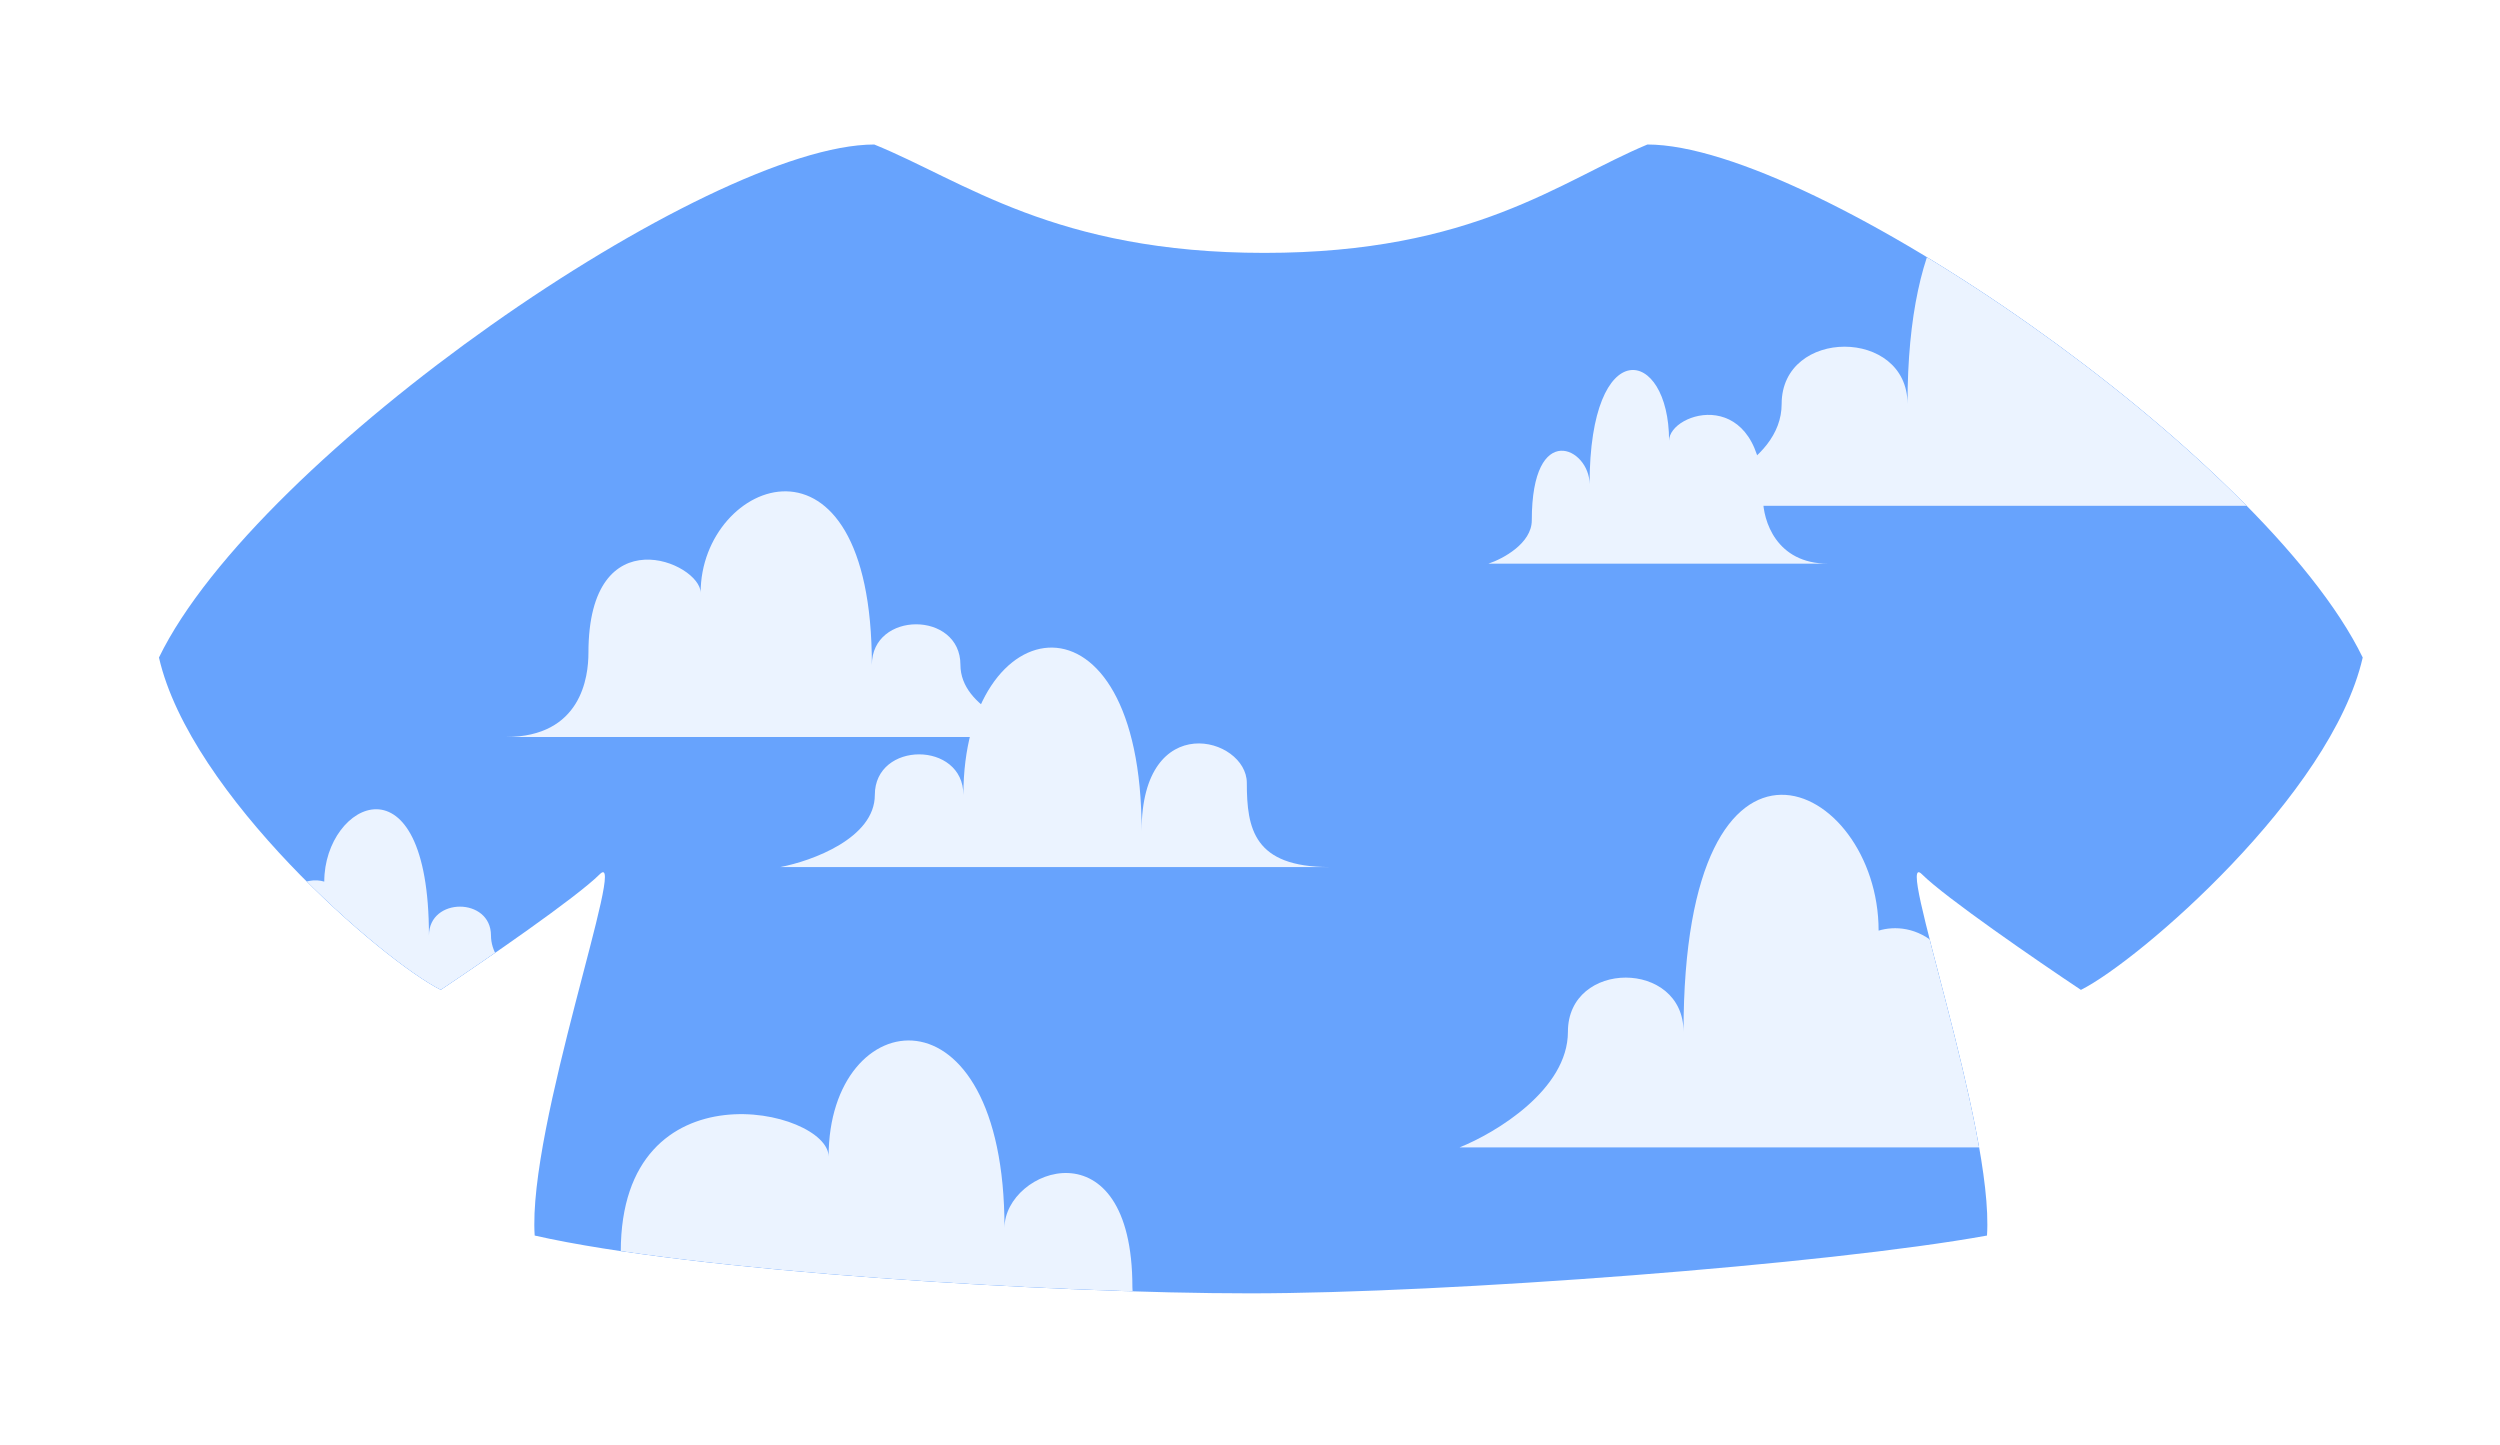 <svg width="173" height="100" viewBox="0 0 173 100" fill="none" xmlns="http://www.w3.org/2000/svg">
  <g clip-path="url(#clip0)" transform="translate(-20)">
    <rect width="213" height="163" fill="#67A3FD" />
    <g filter="url(#filter0_d)">
      <path
        d="M93 50H55C60.23 50 60.72 45.841 60.72 44.178C60.72 34.612 68.484 37.939 68.484 40.019C68.484 32.117 80.333 27.542 80.333 45.009C80.333 41.266 86.462 41.266 86.462 45.009C86.462 48.004 90.821 49.584 93 50Z"
        fill="#EBF3FF"
      />
    </g>
    <g filter="url(#filter1_d)">
      <path
        d="M134 34H188C180.568 34 179.871 28.129 179.871 25.78C179.871 12.276 168.839 16.973 168.839 19.909C168.839 8.753 152 2.295 152 26.954C152 21.67 143.29 21.67 143.29 26.954C143.29 31.182 137.097 33.413 134 34Z"
        fill="#EBF3FF"
      />
    </g>
    <g filter="url(#filter2_d)">
      <path
        d="M74 59H112C106.77 59 106.28 56.355 106.28 53.178C106.28 50 99 48 99 56.5C99 39 86.667 41 86.667 54.009C86.667 50.266 80.538 50.266 80.538 54.009C80.538 57.004 76.179 58.584 74 59Z"
        fill="#EBF3FF"
      />
    </g>
    <g filter="url(#filter3_d)">
      <path
        d="M123 38.005H146.5C142.9 38.005 142 35.005 142 33.505C142 25.5 135.5 27.495 135.5 29.5C135.5 23 130 22 130 32.505C130 30.005 126 28.005 126 35.005C126 36.605 124 37.672 123 38.005Z"
        fill="#EBF3FF"
      />
    </g>
    <g filter="url(#filter4_d)">
      <path
        d="M105 93H53C60.966 93 62.957 88.075 62.958 85.613C62.958 72.472 77.34 75.746 77.34 79.038C77.34 68.368 89.511 66.727 89.511 83.971C89.511 79.868 98.362 76.585 98.362 88.075C98.362 90.702 102.787 92.453 105 93Z"
        fill="#EBF3FF"
      />
    </g>
    <g filter="url(#filter5_d)">
      <path
        d="M121 78.4H162C158.4 78.4 156.833 74.734 156.5 72.9C156.5 63.7 152.167 62.734 150 63.4C150 53 136.5 46.4 136.5 70.4C136.5 65.4 128.5 65.4 128.5 70.4C128.5 74.4 123.5 77.4 121 78.4Z"
        fill="#EBF3FF"
      />
    </g>
    <g filter="url(#filter6_d)">
      <path
        d="M58 68H36C37.932 68 38.772 66.046 38.951 65.07C38.951 60.168 41.276 59.653 42.439 60.008C42.439 54.468 49.683 50.951 49.683 63.738C49.683 61.074 53.976 61.074 53.976 63.738C53.976 65.869 56.658 67.467 58 68Z"
        fill="#EBF3FF"
      />
    </g>
  </g>
  <defs>
    <clipPath id="clip0" x="31" y="10" width="153" height="80">
      <path
        d="M31 45.5C37.8 31.5 69 10 80.5 10C86.667 12.5 93 17.5 107.5 17.5C122 17.5 128 12.5 134 10C145.5 10 176.7 31.5 183.5 45.5C181.333 55 168 66.5 164 68.5C161 66.5 154.6 62.1 153 60.5C151 58.5 158 78 157.5 85.5C146.5 87.5 120.1 89.5 106.5 89.5C92.9 89.5 68 88 57 85.5C56.5 78 63.5 58.5 61.5 60.5C59.9 62.1 53.5 66.5 50.5 68.5C46.5 66.5 33.167 55 31 45.5Z"
      />
    </clipPath>
    <filter
      id="filter0_d"
      x="53"
      y="32"
      width="42"
      height="21"
      filterUnits="userSpaceOnUse"
      color-interpolation-filters="sRGB"
    >
      <feFlood flood-opacity="0" result="BackgroundImageFix" />
      <feColorMatrix
        in="SourceAlpha"
        type="matrix"
        values="0 0 0 0 0 0 0 0 0 0 0 0 0 0 0 0 0 0 127 0"
        result="hardAlpha"
      />
      <feOffset dy="1" />
      <feGaussianBlur stdDeviation="1" />
      <feColorMatrix type="matrix" values="0 0 0 0 0.251 0 0 0 0 0.527 0 0 0 0 0.942 0 0 0 1 0" />
      <feBlend mode="normal" in2="BackgroundImageFix" result="effect1_dropShadow" />
      <feBlend mode="normal" in="SourceGraphic" in2="effect1_dropShadow" result="shape" />
    </filter>
    <filter
      id="filter1_d"
      x="132"
      y="9"
      width="58"
      height="28"
      filterUnits="userSpaceOnUse"
      color-interpolation-filters="sRGB"
    >
      <feFlood flood-opacity="0" result="BackgroundImageFix" />
      <feColorMatrix
        in="SourceAlpha"
        type="matrix"
        values="0 0 0 0 0 0 0 0 0 0 0 0 0 0 0 0 0 0 127 0"
        result="hardAlpha"
      />
      <feOffset dy="1" />
      <feGaussianBlur stdDeviation="1" />
      <feColorMatrix type="matrix" values="0 0 0 0 0.251 0 0 0 0 0.527 0 0 0 0 0.942 0 0 0 1 0" />
      <feBlend mode="normal" in2="BackgroundImageFix" result="effect1_dropShadow" />
      <feBlend mode="normal" in="SourceGraphic" in2="effect1_dropShadow" result="shape" />
    </filter>
    <filter
      id="filter2_d"
      x="72"
      y="42.813"
      width="42"
      height="19.187"
      filterUnits="userSpaceOnUse"
      color-interpolation-filters="sRGB"
    >
      <feFlood flood-opacity="0" result="BackgroundImageFix" />
      <feColorMatrix
        in="SourceAlpha"
        type="matrix"
        values="0 0 0 0 0 0 0 0 0 0 0 0 0 0 0 0 0 0 127 0"
        result="hardAlpha"
      />
      <feOffset dy="1" />
      <feGaussianBlur stdDeviation="1" />
      <feColorMatrix type="matrix" values="0 0 0 0 0.251 0 0 0 0 0.527 0 0 0 0 0.942 0 0 0 1 0" />
      <feBlend mode="normal" in2="BackgroundImageFix" result="effect1_dropShadow" />
      <feBlend mode="normal" in="SourceGraphic" in2="effect1_dropShadow" result="shape" />
    </filter>
    <filter
      id="filter3_d"
      x="121"
      y="23.603"
      width="27.5"
      height="17.402"
      filterUnits="userSpaceOnUse"
      color-interpolation-filters="sRGB"
    >
      <feFlood flood-opacity="0" result="BackgroundImageFix" />
      <feColorMatrix
        in="SourceAlpha"
        type="matrix"
        values="0 0 0 0 0 0 0 0 0 0 0 0 0 0 0 0 0 0 127 0"
        result="hardAlpha"
      />
      <feOffset dy="1" />
      <feGaussianBlur stdDeviation="1" />
      <feColorMatrix type="matrix" values="0 0 0 0 0.251 0 0 0 0 0.527 0 0 0 0 0.942 0 0 0 1 0" />
      <feBlend mode="normal" in2="BackgroundImageFix" result="effect1_dropShadow" />
      <feBlend mode="normal" in="SourceGraphic" in2="effect1_dropShadow" result="shape" />
    </filter>
    <filter
      id="filter4_d"
      x="51"
      y="70"
      width="56"
      height="26"
      filterUnits="userSpaceOnUse"
      color-interpolation-filters="sRGB"
    >
      <feFlood flood-opacity="0" result="BackgroundImageFix" />
      <feColorMatrix
        in="SourceAlpha"
        type="matrix"
        values="0 0 0 0 0 0 0 0 0 0 0 0 0 0 0 0 0 0 127 0"
        result="hardAlpha"
      />
      <feOffset dy="1" />
      <feGaussianBlur stdDeviation="1" />
      <feColorMatrix type="matrix" values="0 0 0 0 0.251 0 0 0 0 0.527 0 0 0 0 0.942 0 0 0 1 0" />
      <feBlend mode="normal" in2="BackgroundImageFix" result="effect1_dropShadow" />
      <feBlend mode="normal" in="SourceGraphic" in2="effect1_dropShadow" result="shape" />
    </filter>
    <filter
      id="filter5_d"
      x="119"
      y="53"
      width="45"
      height="28.4"
      filterUnits="userSpaceOnUse"
      color-interpolation-filters="sRGB"
    >
      <feFlood flood-opacity="0" result="BackgroundImageFix" />
      <feColorMatrix
        in="SourceAlpha"
        type="matrix"
        values="0 0 0 0 0 0 0 0 0 0 0 0 0 0 0 0 0 0 127 0"
        result="hardAlpha"
      />
      <feOffset dy="1" />
      <feGaussianBlur stdDeviation="1" />
      <feColorMatrix type="matrix" values="0 0 0 0 0.251 0 0 0 0 0.527 0 0 0 0 0.942 0 0 0 1 0" />
      <feBlend mode="normal" in2="BackgroundImageFix" result="effect1_dropShadow" />
      <feBlend mode="normal" in="SourceGraphic" in2="effect1_dropShadow" result="shape" />
    </filter>
    <filter
      id="filter6_d"
      x="34"
      y="54"
      width="26"
      height="17"
      filterUnits="userSpaceOnUse"
      color-interpolation-filters="sRGB"
    >
      <feFlood flood-opacity="0" result="BackgroundImageFix" />
      <feColorMatrix
        in="SourceAlpha"
        type="matrix"
        values="0 0 0 0 0 0 0 0 0 0 0 0 0 0 0 0 0 0 127 0"
        result="hardAlpha"
      />
      <feOffset dy="1" />
      <feGaussianBlur stdDeviation="1" />
      <feColorMatrix type="matrix" values="0 0 0 0 0.251 0 0 0 0 0.527 0 0 0 0 0.942 0 0 0 1 0" />
      <feBlend mode="normal" in2="BackgroundImageFix" result="effect1_dropShadow" />
      <feBlend mode="normal" in="SourceGraphic" in2="effect1_dropShadow" result="shape" />
    </filter>
  </defs>
</svg>
